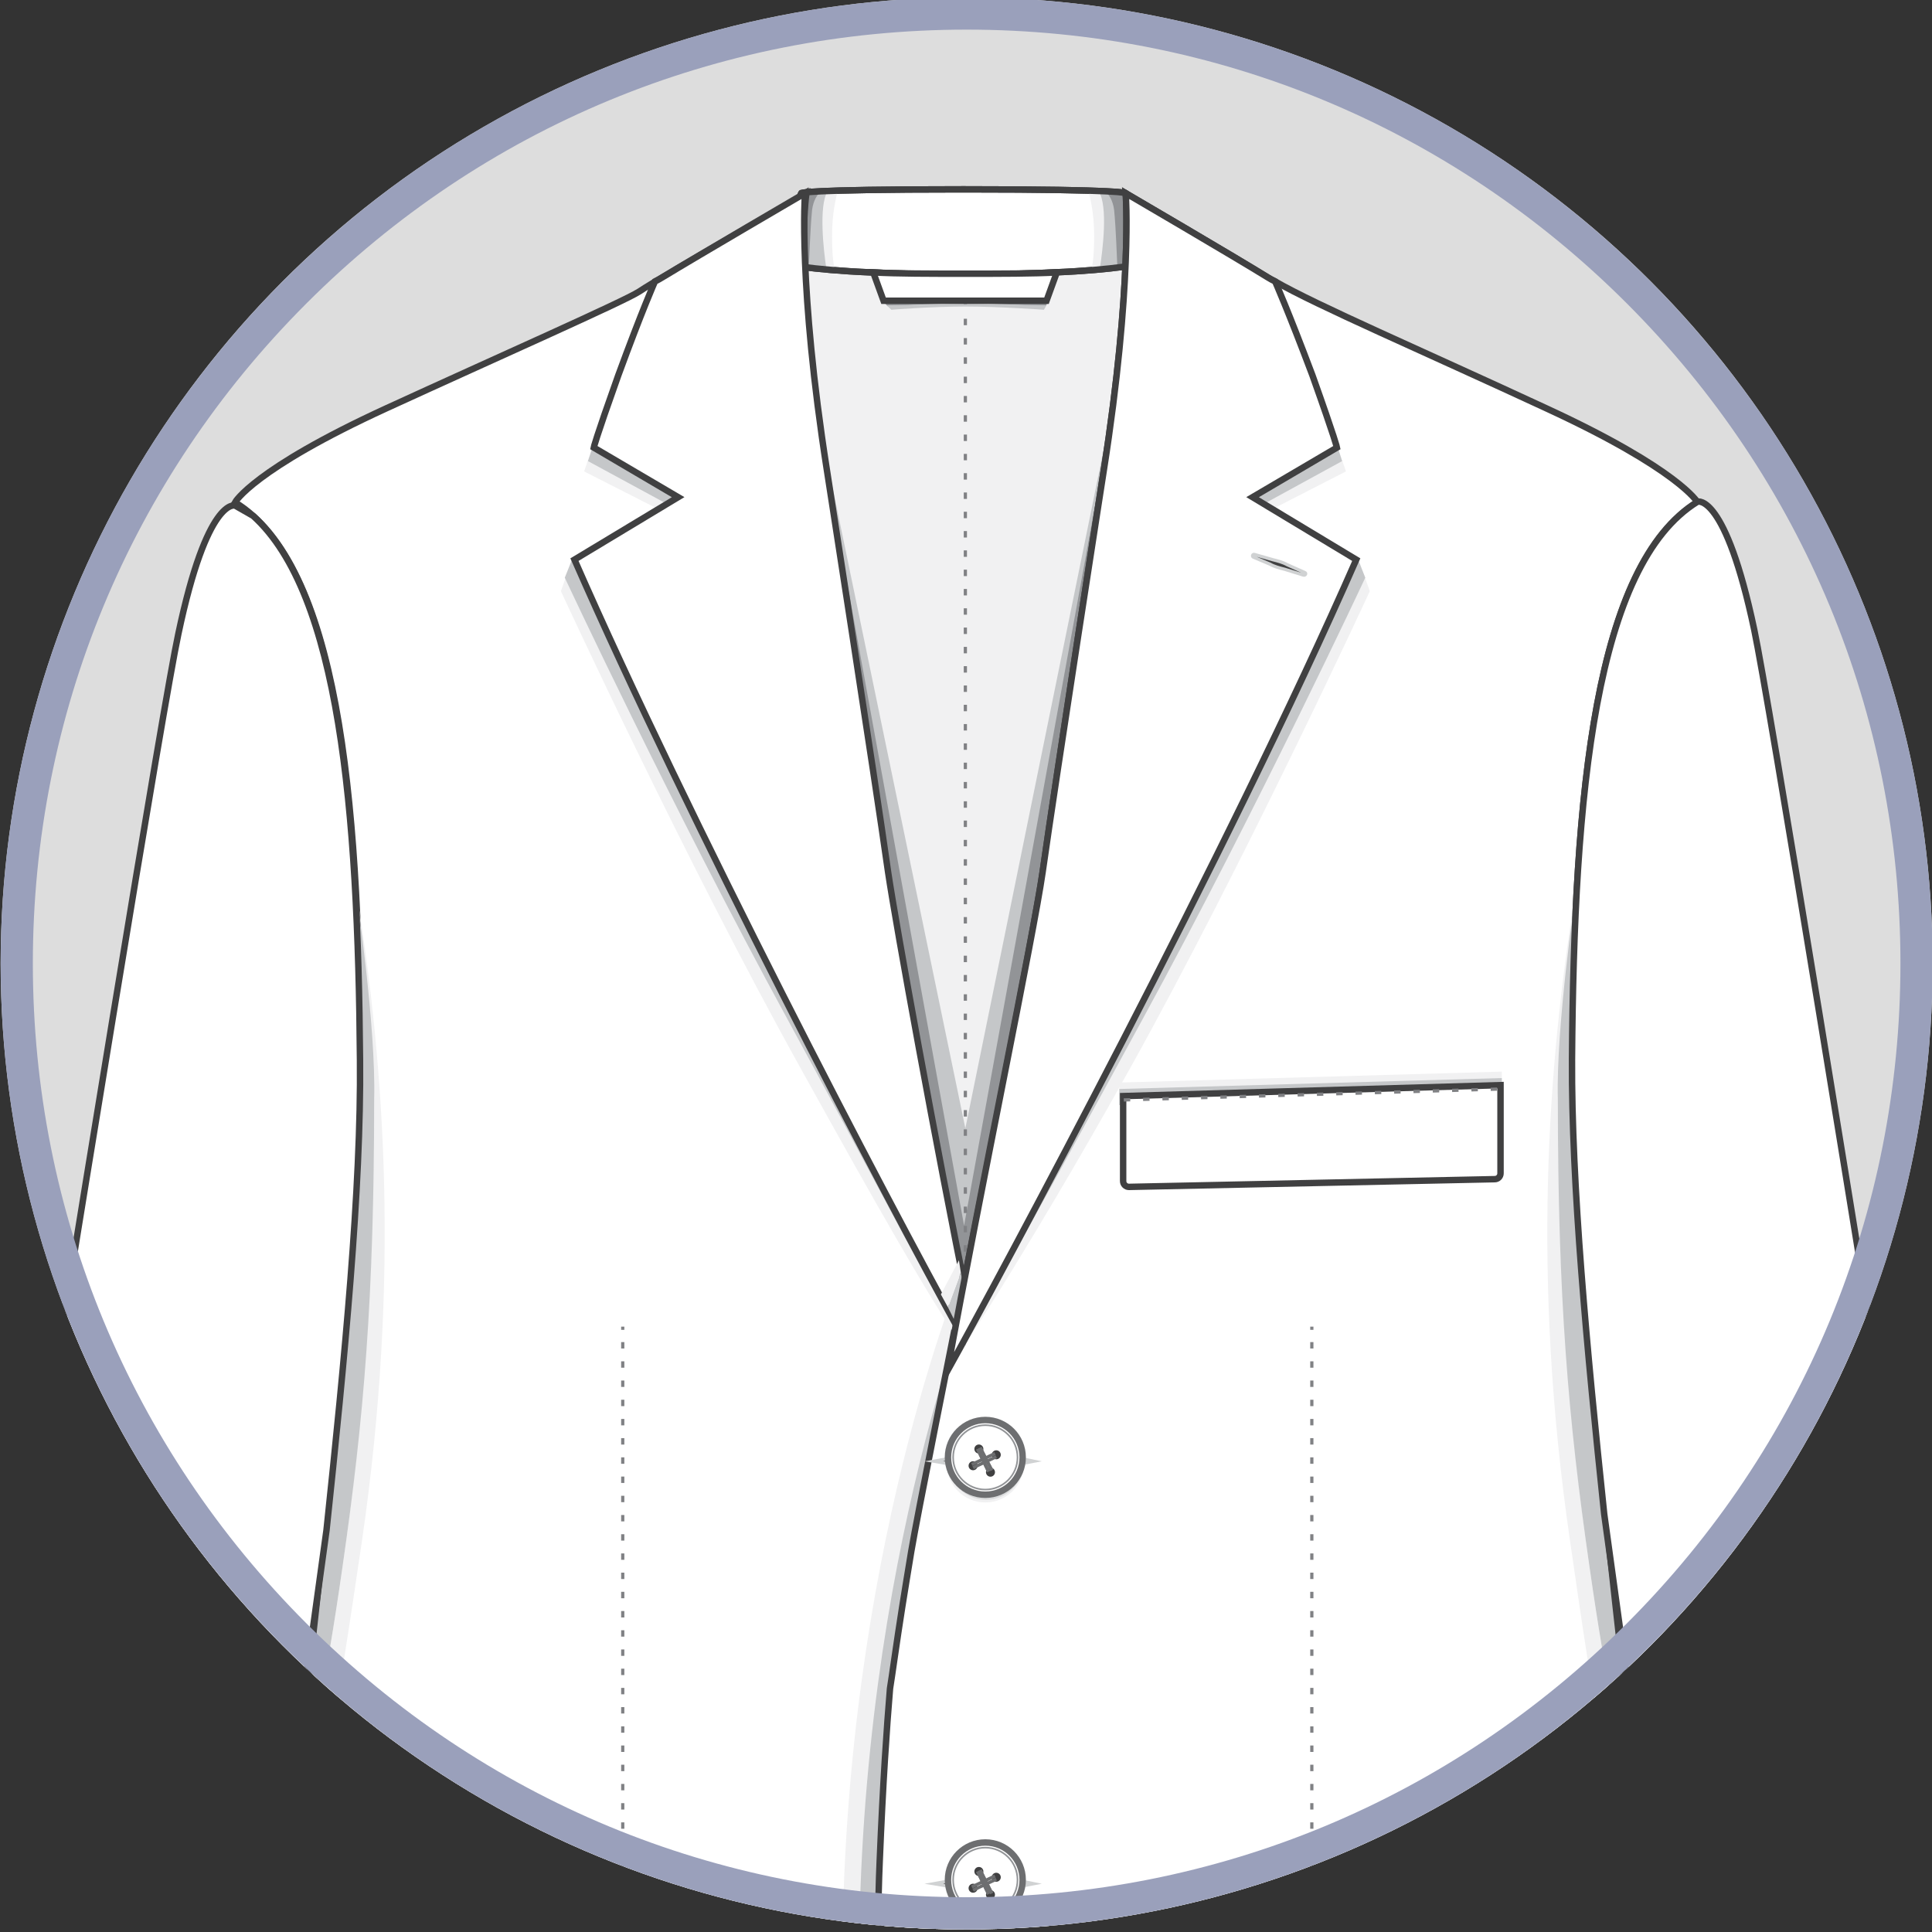 <?xml version="1.0" encoding="utf-8"?>
<!-- Generator: Adobe Illustrator 19.0.0, SVG Export Plug-In . SVG Version: 6.00 Build 0)  -->
<svg version="1.1" id="Layer_1" xmlns="http://www.w3.org/2000/svg" xmlns:xlink="http://www.w3.org/1999/xlink" x="0px" y="0px"
	 viewBox="0 0 300 300" style="enable-background:new 0 0 300 300;" xml:space="preserve">
<rect x="0" y="0" width="300" height="300" fill="#333333" stroke="none"/>
<style type="text/css">
	.st0{clip-path:url(#SVGID_2_);}
	.st1{clip-path:url(#XMLID_3_);}
	.st2{fill:#F1F1F2;stroke:#404041;stroke-miterlimit:10;}
	.st3{fill:#FFFFFF;stroke:#404041;stroke-miterlimit:10;}
	.st4{fill:#929497;}
	.st5{fill:#F1F1F2;}
	.st6{fill:#C5C7C9;}
	.st7{fill:none;stroke:#404041;stroke-miterlimit:10;}
	.st8{fill:none;stroke:#808184;stroke-width:0.5;stroke-miterlimit:10;}
	.st9{fill:none;stroke:#808184;stroke-width:0.5;stroke-miterlimit:10;stroke-dasharray:0.999,1.998;}
	.st10{fill:none;stroke:#808184;stroke-width:0.5;stroke-miterlimit:10;stroke-dasharray:1,2;}
	.st11{fill:#404041;stroke:#D0D2D3;stroke-width:0.5;stroke-miterlimit:10;}
	.st12{fill:none;stroke:#808184;stroke-width:0.5;stroke-miterlimit:10;stroke-dasharray:0.994,1.989;}
	.st13{fill:none;stroke:#808184;stroke-width:0.5;stroke-miterlimit:10;stroke-dasharray:1.017,2.033;}
	.st14{fill:none;stroke:#808184;stroke-width:0.5;stroke-miterlimit:10;stroke-dasharray:1.018,2.035;}
	.st15{fill:#DBDCDD;}
	.st16{fill:#FFFFFF;stroke:#6D6E70;stroke-miterlimit:10;}
	.st17{fill:#FFFFFF;stroke:#929497;stroke-width:0.25;stroke-miterlimit:10;}
	.st18{fill:#404041;}
	.st19{fill:none;stroke:#6D6E70;stroke-width:0.5;stroke-miterlimit:10;}
	.st20{fill:#FFFFFF;stroke:#6D6E70;stroke-width:0.5;stroke-miterlimit:10;}
	.st21{fill:none;stroke:#6D6E70;stroke-width:0.25;stroke-miterlimit:10;}
	.st22{fill:#9AA0BB;}
</style>
<g>
	<defs>
		<circle id="SVGID_1_" cx="150.1" cy="149.6" r="150"/>
	</defs>
	<use xlink:href="#SVGID_1_"  style="overflow:visible;fill:#DDDDDD;"/>
	<clipPath id="SVGID_2_">
		<use xlink:href="#SVGID_1_"  style="overflow:visible;"/>
	</clipPath>
	<g id="XMLID_254_" class="st0">
		<defs>
			<rect id="XMLID_4044_" x="-13.5" width="327.1" height="300"/>
		</defs>
		<clipPath id="XMLID_3_">
			<use xlink:href="#XMLID_4044_"  style="overflow:visible;"/>
		</clipPath>
		<g class="st1">
			<g>
				<g>
					<g>
						<g>
							<polygon class="st2" points="174.4,35.3 184.3,46.4 147.3,210.9 115.5,46.4 125,35.3 							"/>
							<path class="st3" d="M174.8,30c0,0,0.1-0.6-24.9-0.6c-0.1,0-0.2,0-0.3,0c-0.1,0-0.2,0-0.3,0c-25,0-24.9,0.6-24.9,0.6l-3,10.9
								c0,0,4.1,1,13.9,1.4c3.8,0.2,8.8,0.3,14.4,0.3c5.7,0,10.1-0.1,13.9-0.3c9.9-0.4,13.9-1.4,13.9-1.4L174.8,30z"/>
							<g>
								<path class="st4" d="M129.1,29.7c0,0-2.6,2.9-2.4,6.6c0.2,3.7,0.4,4.9,0.4,4.9h-2.7l0.3-11.1L129.1,29.7z"/>
								<path class="st5" d="M130.1,29.6c-0.7,0-1.3,0-1.8,0.1c-1.5,2.4-1.5,9.3-1.4,11.8c0.8,0.1,1.7,0.1,2.7,0.2
									c-0.2-0.7-0.4-2.3-0.4-5.1C129.2,33.2,129.8,30.7,130.1,29.6z"/>
								<path class="st6" d="M128.5,29.7c-0.4,0-0.7,0-1,0c-0.6,0.5-1.2,1.4-1.4,2.9c-0.3,3.1-0.4,7-0.5,8.8
									c0.8,0.1,1.7,0.2,2.7,0.2C127.9,39,127.1,32,128.5,29.7z"/>
							</g>
							<g>
								<path class="st4" d="M170.1,29.7c0,0,2.6,2.9,2.4,6.6c-0.2,3.7-0.4,4.9-0.4,4.9h2.7L174.6,30L170.1,29.7z"/>
								<path class="st5" d="M169,29.6c0.7,0,1.3,0,1.8,0.1c1.5,2.4,1.5,9.3,1.4,11.8c-0.8,0.1-1.7,0.1-2.7,0.2
									c0.2-0.7,0.4-2.3,0.4-5.1C169.9,33.2,169.3,30.7,169,29.6z"/>
								<path class="st6" d="M170.6,29.7c0.4,0,0.7,0,1,0c0.6,0.5,1.2,1.4,1.4,2.9c0.3,3.1,0.4,7,0.5,8.8c-0.8,0.1-1.7,0.2-2.7,0.2
									C171.2,39,172.1,32,170.6,29.7z"/>
							</g>
							<path class="st7" d="M174.8,30c0,0,0.1-0.6-24.9-0.6c-0.1,0-0.2,0-0.3,0c-0.1,0-0.2,0-0.3,0c-25,0-24.9,0.6-24.9,0.6l-3,10.9
								c0,0,4.1,1,13.9,1.4c3.8,0.2,8.8,0.3,14.4,0.3c5.7,0,10.1-0.1,13.9-0.3c9.9-0.4,13.9-1.4,13.9-1.4L174.8,30z"/>
							<g>
								<polygon class="st4" points="126.3,63.9 149.9,175.8 173,63.9 157.9,195.1 149.1,204.4 142.2,193.9 								"/>
								<polygon class="st6" points="149.7,190.3 173.6,58.9 149.9,175.2 125.8,58.9 								"/>
							</g>
							<g>
								<g>
									<line class="st8" x1="149.9" y1="44" x2="149.9" y2="44.5"/>
									<line class="st9" x1="149.9" y1="46.5" x2="149.9" y2="198.4"/>
									<line class="st8" x1="149.9" y1="199.4" x2="149.9" y2="199.9"/>
								</g>
							</g>
							<path class="st4" d="M137,46.7l0.9,0.9c0,0,6.5-0.5,12-0.5c5.5,0,12.4,0.5,12.4,0.5l0.6-0.9H137z"/>
							<path class="st6" d="M137.7,47.4l0.7,0.7c0,0,6.1-0.5,11.5-0.5c5.4,0,12.2,0.5,12.2,0.5l0.4-0.7l-12.5-0.2L137.7,47.4z"/>
							<path class="st3" d="M149.9,42.5c-5.7,0-10.4,0-14.3-0.2l1.6,4.4h12.6h0.1h12.6l1.6-4.4C160.4,42.5,155.6,42.5,149.9,42.5z"
								/>
						</g>
						<path class="st2" d="M162.6,437.7c0-0.7,0-25.3,0-25.3h-25.4v25.3H162.6z"/>
						<g>
							<polygon class="st4" points="150.1,421.8 140.3,443.8 149.9,408.7 159.9,444.2 							"/>
							<polygon class="st6" points="149.9,426.2 140.3,443.8 149.9,418.8 159.9,444.2 							"/>
						</g>
						<path class="st3" d="M163.5,289.1c-2.3-52.5-4.9-38.4-4.9-38.4l-4.5-37.8l-3.5-7.6c-5.4-27.1-12.1-60.6-13.4-69.8
							c-2.2-14.9-9.5-62.4-9.5-62.4c-4.5-28.7-2.5-43-2.5-43s-21.6,12.3-26,15.2c-2.3,1.5-22.2,10.3-39.2,18.1
							C39.3,72.9,36.5,78,36.5,78c15.9,9.8,19.2,45.2,19.5,86.6c0.3,41.5-11.2,112.2-12.6,149c-1.5,38.2-9.3,132-9.3,132
							s68.2,17.4,86.9,12.3c18.6-5.1,20.1-15.6,23.8-25.2l5.5-19.2C150.1,413.5,165.8,341.6,163.5,289.1z"/>
						<g>
							<path class="st5" d="M56.2,239.3c6-41.1,3.4-74.1-0.7-99.9c0.8,5.1,1.2,14.1,1.3,15.4c0.7,8.7,1.4,17.7,1.2,26.4
								c-0.2,18.2-1.5,39.1-4.8,62c-2.8,19.6-4.9,28.3-6.4,31.7c-0.3,2.8-0.6,5.5-0.8,8.2C49.7,282.9,52.3,265.7,56.2,239.3z"/>
							<path class="st6" d="M52.5,222.6c-1.8,17.7-3.9,35.8-5.7,52.3c1.5-3.4,3.6-12.1,6.4-31.7c3.3-22.9,4.9-41.7,4.9-72.4l0-0.1
								c0.3-11.1-2.7-31.8-2.7-30.9C57.1,164.5,54.2,207.9,52.5,222.6z"/>
						</g>
						<path class="st3" d="M55.9,164.6c-0.3-38.9-3.2-72.4-16.6-84.5l-2.8-1.6c0,0-4.3-1.4-8.8,19.9C23.1,119.7-25,422.2-25,422.2
							s8,7,24.6,7.6s25-3.5,25-3.5l26.1-188.7C53.5,211.2,56.1,184.5,55.9,164.6z"/>
						<g>
							<path class="st5" d="M149.6,196.9c0,0-18.8,44.7-18.8,108.2s21,109.4,21,109.4l-2.2-77.1l3.1-135L149.6,196.9z"/>
							<path class="st6" d="M152.2,196.9c0,0-18.8,44.7-18.8,108.2s21,109.4,21,109.4l-2.2-77.1l3.1-135L152.2,196.9z"/>
						</g>
						<g>
							<path class="st3" d="M244.1,164.6c0.3-41.5,3.6-76.8,19.5-86.6c0,0-2.9-5.1-23.5-14.6c-19.4-9-35.7-16-42.1-19.7
								c-0.4-0.2-0.8-0.4-1.1-0.6c-5.5-3.4-22.1-13.1-22.1-13.1s1.1,14.3-3.4,43c0,0-7.4,47.5-9.5,62.4
								c-2.2,14.9-18.4,93.7-20.4,105.5c-0.5,3.1-1,6-1.4,8.6c-0.9,5.7-1.6,10.9-1.9,12.7c-0.5,6-1.1,14.6-1.6,26.8
								c-2.3,52.5,13.3,124.4,13.3,124.4l5.7,19.4c3.7,9.7,4.9,19.9,23.6,25c18.6,5.1,84.4-12.3,84.4-12.3s-5.4-93.8-6.9-132
								C255.3,276.8,243.8,206.1,244.1,164.6z"/>
						</g>
						<g>
							<path class="st5" d="M243.8,239.3c-6-41.1-3.4-74.1,0.7-99.9c-0.8,5.1-1.2,14.1-1.3,15.4c-0.7,8.7-1.4,17.7-1.2,26.4
								c0.2,18.2,1.5,39.1,4.8,62c2.8,19.6,4.9,28.3,6.4,31.7c0.3,2.8,0.6,5.5,0.8,8.2C250.2,282.9,247.6,265.7,243.8,239.3z"/>
							<path class="st6" d="M247.5,222.6c1.8,17.7,3.9,35.8,5.7,52.3c-1.5-3.4-3.6-12.1-6.4-31.7c-3.3-22.9-4.9-41.7-4.9-72.4l0-0.1
								c-0.3-11.1,2.7-31.8,2.7-30.9C242.9,164.5,245.7,207.9,247.5,222.6z"/>
						</g>
						<path class="st3" d="M272.4,97.8c-4.5-21.3-8.8-19.9-8.8-19.9l0,0c-15.9,9.8-19.2,45.2-19.5,86.6c-0.1,19.3,2.3,45,5,70.6
							l26.3,190.6c0,0,8.4,4.1,25,3.5c16.6-0.6,24.6-7.6,24.6-7.6S276.9,119.2,272.4,97.8z"/>
					</g>
				</g>
			</g>
			<g>
				<polygon class="st5" points="233.2,168.9 233.2,166.4 173.8,168.1 173.8,170.6 				"/>
				<polygon class="st6" points="233.2,169.9 233.2,167.4 173.8,169.1 173.8,171.6 				"/>
				<path class="st3" d="M233,168.5v13.7c0,0.5-0.4,0.9-0.9,0.9l-56.8,1.2c-0.5,0-0.9-0.4-0.9-0.9v-13.2L233,168.5z"/>
				<line class="st10" x1="174.5" y1="170.8" x2="233" y2="169.1"/>
			</g>
			<g>
				<g>
					<path class="st5" d="M124.5,166.2c-18-32.3-37.4-74.4-37.4-74.4l1.8-5.1l60.6,120.3c0,0,0.6,2.7-0.4,1.4
						C144.6,202.1,135.9,186.8,124.5,166.2z"/>
					<path class="st6" d="M122.3,158.3c-17.9-32.8-34.6-68.6-34.6-68.6l1.2-3L149.3,207c0,0,1.5,3.5,0,1
						C144.7,200.4,135,181.6,122.3,158.3z"/>
					<polygon class="st5" points="102.5,79.2 90.7,73.2 92.6,67.7 104.9,64.4 112.9,76 108.2,79.2 					"/>
					<polygon class="st6" points="103.1,78 91.3,71.6 93.3,65.6 105.5,62.1 113.5,74.5 108.9,78 					"/>
				</g>
				<path class="st3" d="M105.3,77.2l-13.1-7.7c0,0,0.2-1.1,3.8-11.2c3.7-10.1,5.7-14.6,5.7-14.6c0.4-0.2,0.8-0.4,1.1-0.6
					C108.4,39.7,125,30,125,30s-1.1,14.3,3.4,43c0,0,7.4,47.5,9.5,62.4c1.3,8.7,7.3,41.7,12.6,67.9c0.2,0.8-0.3,5.5-1.3,3.8
					c-11.8-21.3-42.3-79.8-60-120.2L105.3,77.2z"/>
				<g>
					<polygon class="st6" points="149.2,197.6 147.2,203 148.9,206.4 149.6,199.9 					"/>
					<polygon class="st5" points="146.1,201 148.9,195.7 149.2,197.6 147.2,203 					"/>
				</g>
				<g>
					<path class="st5" d="M175.3,166.2c18-32.3,37.4-74.4,37.4-74.4l-1.8-5.1l-63.7,126.2C147.1,212.9,158.1,197,175.3,166.2z"/>
					<path class="st6" d="M177.4,158.3c17.9-32.8,34.6-68.6,34.6-68.6l-1.2-3l-63.4,126.2C147.4,212.9,159.4,191.4,177.4,158.3z"/>
					<polygon class="st5" points="197.3,79.2 209,73.2 207.1,67.7 194.9,64.4 186.9,76 191.5,79.2 					"/>
					<polygon class="st6" points="196.7,78 208.4,71.6 206.5,65.6 194.3,62.1 186.3,74.5 190.9,78 					"/>
				</g>
				<path class="st3" d="M194.5,77.2l13.1-7.7c0,0-0.2-1.1-3.8-11.2C200,48.2,198,43.7,198,43.7c-0.4-0.2-0.8-0.4-1.1-0.6
					c-5.5-3.4-22.1-13.1-22.1-13.1s1.1,14.3-3.4,43c0,0-7.4,47.5-9.5,62.4c-1.4,9.8-9.7,49.5-14.8,77.5c8-14.4,43.8-81,63.5-126
					L194.5,77.2z"/>
				<path class="st11" d="M202.6,88.9l-2.7-1.2c-0.7-0.4-1.5-0.6-2.3-0.8l-2.8-0.8c-0.3-0.1-0.4,0.3-0.2,0.4l2.6,1.1
					c0.7,0.4,1.5,0.6,2.3,0.8l2.9,0.9C202.7,89.4,202.9,89,202.6,88.9z"/>
			</g>
			<g>
				<g>
					<g>
						<g>
							<line class="st8" x1="203.7" y1="206" x2="203.7" y2="206.5"/>
							<line class="st12" x1="203.7" y1="208.4" x2="203.7" y2="311.8"/>
							<line class="st8" x1="203.7" y1="312.8" x2="203.7" y2="313.3"/>
						</g>
					</g>
					<g>
						<path class="st5" d="M195.4,317l-1.3,17.7c-0.6,10.1,4.2,13.2,9.2,13.2h54.7l-0.2-4.6L195.4,317z"/>
						<path class="st6" d="M195.4,316.4l-0.6,14.5c-0.6,10.1,2.8,15.7,8.6,15.7h54.6l-0.2-4.6L195.4,316.4z"/>
						<path class="st3" d="M195.4,320.9v-5.1h61.5l1.5,29.8h-53.7c-7.1,0-9.2-8.4-9.2-15.5v0V320.9z"/>
						<g>
							<g>
								<line class="st8" x1="195.9" y1="318.9" x2="196.4" y2="318.9"/>
								<line class="st13" x1="198.5" y1="318.9" x2="255.4" y2="318.9"/>
								<line class="st8" x1="256.4" y1="318.9" x2="256.9" y2="318.9"/>
							</g>
						</g>
					</g>
				</g>
				<g>
					<g>
						<g>
							<line class="st8" x1="96.7" y1="206" x2="96.7" y2="206.5"/>
							<line class="st12" x1="96.7" y1="208.4" x2="96.7" y2="311.8"/>
							<line class="st8" x1="96.7" y1="312.8" x2="96.7" y2="313.3"/>
						</g>
					</g>
					<g>
						<path class="st5" d="M105,317l1.3,17.7c0.6,10.1-4.2,13.2-9.2,13.2H42.4l0.2-4.6L105,317z"/>
						<path class="st6" d="M105,316.4l0.6,14.5c0.6,10.1-2.8,15.7-8.6,15.7H42.4l0.2-4.6L105,316.4z"/>
						<path class="st3" d="M105,320.9v-5.1H43.5L42,345.6h53.7c7.1,0,9.2-8.4,9.2-15.5v0V320.9z"/>
						<g>
							<g>
								<line class="st8" x1="104.6" y1="318.9" x2="104.1" y2="318.9"/>
								<line class="st14" x1="102" y1="318.9" x2="45" y2="318.9"/>
								<line class="st8" x1="44" y1="318.9" x2="43.5" y2="318.9"/>
							</g>
						</g>
					</g>
				</g>
			</g>
			<g>
				<g id="XMLID_7569_">
					<circle id="XMLID_7584_" class="st5" cx="153" cy="227.3" r="6"/>
					<circle id="XMLID_7583_" class="st15" cx="153.1" cy="227.1" r="5.8"/>
					<polygon id="XMLID_7582_" class="st11" points="160.5,226.9 153.2,225.4 145,226.9 153.3,228.3 					"/>
					<circle id="XMLID_7581_" class="st16" cx="153" cy="226.3" r="5.8"/>
					<circle id="XMLID_7580_" class="st17" cx="153" cy="226.3" r="5"/>
					<circle id="XMLID_7579_" class="st18" cx="152" cy="225" r="0.7"/>
					<circle id="XMLID_7578_" class="st18" cx="153.8" cy="228.6" r="0.7"/>
					<line id="XMLID_7577_" class="st19" x1="151.8" y1="225" x2="153.5" y2="228.5"/>
					<line id="XMLID_7576_" class="st19" x1="152.2" y1="224.8" x2="154" y2="228.3"/>
					<line id="XMLID_7575_" class="st19" x1="151.8" y1="225" x2="153.5" y2="228.5"/>
					<line id="XMLID_7574_" class="st19" x1="152.2" y1="224.8" x2="154" y2="228.3"/>
					<circle id="XMLID_7573_" class="st18" cx="151.1" cy="227.6" r="0.7"/>
					<circle id="XMLID_7572_" class="st18" cx="154.7" cy="225.9" r="0.7"/>
					<line id="XMLID_7571_" class="st19" x1="151.1" y1="227.9" x2="154.7" y2="226.2"/>
					<line id="XMLID_7570_" class="st19" x1="150.9" y1="227.4" x2="154.5" y2="225.7"/>
				</g>
				<g id="XMLID_7553_">
					<circle id="XMLID_7568_" class="st5" cx="153" cy="292.9" r="6"/>
					<circle id="XMLID_7567_" class="st15" cx="153.1" cy="292.7" r="5.8"/>
					<polygon id="XMLID_7566_" class="st11" points="160.5,292.5 153.2,291 145,292.5 153.3,293.9 					"/>
					<circle id="XMLID_7565_" class="st16" cx="153" cy="291.9" r="5.8"/>
					<circle id="XMLID_7564_" class="st17" cx="153" cy="291.9" r="5"/>
					<circle id="XMLID_7563_" class="st18" cx="152" cy="290.6" r="0.7"/>
					<circle id="XMLID_7562_" class="st18" cx="153.8" cy="294.2" r="0.7"/>
					<line id="XMLID_7561_" class="st19" x1="151.8" y1="290.6" x2="153.5" y2="294.1"/>
					<line id="XMLID_7560_" class="st19" x1="152.2" y1="290.4" x2="154" y2="294"/>
					<line id="XMLID_7559_" class="st19" x1="151.8" y1="290.6" x2="153.5" y2="294.1"/>
					<line id="XMLID_7558_" class="st19" x1="152.2" y1="290.4" x2="154" y2="294"/>
					<circle id="XMLID_7557_" class="st18" cx="151.1" cy="293.2" r="0.7"/>
					<circle id="XMLID_7556_" class="st18" cx="154.7" cy="291.5" r="0.7"/>
					<line id="XMLID_7555_" class="st19" x1="151.1" y1="293.5" x2="154.7" y2="291.8"/>
					<line id="XMLID_7554_" class="st19" x1="150.9" y1="293" x2="154.5" y2="291.3"/>
				</g>
			</g>
			<g>
				<g>
					<g id="XMLID_13306_">
						<path class="st11" d="M318.3,402.9l-4.2,0.3l-4,1.2c-0.3,0.1-0.2,0.5,0.1,0.4l4.2-0.3l4-1.2
							C318.6,403.2,318.6,402.8,318.3,402.9z"/>
						<circle id="XMLID_13318_" class="st5" cx="315.6" cy="403.8" r="3.1"/>
						<circle id="XMLID_13317_" class="st15" cx="315.7" cy="403.7" r="3"/>
						<circle id="XMLID_13316_" class="st20" cx="315.6" cy="403.3" r="3"/>
						<circle id="XMLID_13315_" class="st17" cx="315.6" cy="403.3" r="2.6"/>
						<circle id="XMLID_13314_" class="st18" cx="315.1" cy="402.6" r="0.4"/>
						<circle id="XMLID_13313_" class="st18" cx="316" cy="404.4" r="0.4"/>
						<line id="XMLID_13312_" class="st21" x1="315" y1="402.6" x2="315.9" y2="404.4"/>
						<line id="XMLID_13311_" class="st21" x1="315.2" y1="402.5" x2="316.1" y2="404.3"/>
						<circle id="XMLID_13310_" class="st18" cx="314.6" cy="404" r="0.4"/>
						<circle id="XMLID_13309_" class="st18" cx="316.5" cy="403.1" r="0.4"/>
						<line id="XMLID_13308_" class="st21" x1="314.6" y1="404.1" x2="316.5" y2="403.2"/>
						<line id="XMLID_13307_" class="st21" x1="314.5" y1="403.9" x2="316.4" y2="403"/>
					</g>
					<g id="XMLID_13293_">
						<path class="st11" d="M317,396l-4.2,0.3l-4,1.2c-0.3,0.1-0.2,0.5,0.1,0.4l4.2-0.3l4-1.2C317.4,396.3,317.3,396,317,396z"/>
						<circle id="XMLID_13305_" class="st5" cx="314.3" cy="396.9" r="3.1"/>
						<circle id="XMLID_13304_" class="st15" cx="314.4" cy="396.8" r="3"/>
						<circle id="XMLID_13303_" class="st20" cx="314.3" cy="396.4" r="3"/>
						<circle id="XMLID_13302_" class="st17" cx="314.3" cy="396.4" r="2.6"/>
						<circle id="XMLID_13301_" class="st18" cx="313.8" cy="395.7" r="0.4"/>
						<circle id="XMLID_13300_" class="st18" cx="314.7" cy="397.6" r="0.4"/>
						<line id="XMLID_13299_" class="st21" x1="313.7" y1="395.7" x2="314.6" y2="397.6"/>
						<line id="XMLID_13298_" class="st21" x1="313.9" y1="395.6" x2="314.8" y2="397.5"/>
						<circle id="XMLID_13297_" class="st18" cx="313.4" cy="397.1" r="0.4"/>
						<circle id="XMLID_13296_" class="st18" cx="315.2" cy="396.2" r="0.4"/>
						<line id="XMLID_13295_" class="st21" x1="313.4" y1="397.2" x2="315.2" y2="396.3"/>
						<line id="XMLID_13294_" class="st21" x1="313.3" y1="397" x2="315.1" y2="396.1"/>
					</g>
					<g id="XMLID_13280_">
						<path class="st11" d="M319.6,409.7l-4.2,0.3l-4,1.2c-0.3,0.1-0.2,0.5,0.1,0.4l4.2-0.3l4-1.2
							C319.9,410.1,319.8,409.7,319.6,409.7z"/>
						<circle id="XMLID_13292_" class="st5" cx="316.9" cy="410.7" r="3.1"/>
						<circle id="XMLID_13291_" class="st15" cx="316.9" cy="410.6" r="3"/>
						<circle id="XMLID_13290_" class="st20" cx="316.9" cy="410.1" r="3"/>
						<circle id="XMLID_13289_" class="st17" cx="316.9" cy="410.1" r="2.6"/>
						<circle id="XMLID_13288_" class="st18" cx="316.4" cy="409.5" r="0.4"/>
						<circle id="XMLID_13287_" class="st18" cx="317.3" cy="411.3" r="0.4"/>
						<line id="XMLID_13286_" class="st21" x1="316.2" y1="409.5" x2="317.1" y2="411.3"/>
						<line id="XMLID_13285_" class="st21" x1="316.5" y1="409.4" x2="317.4" y2="411.2"/>
						<circle id="XMLID_13284_" class="st18" cx="315.9" cy="410.8" r="0.4"/>
						<circle id="XMLID_13283_" class="st18" cx="317.8" cy="409.9" r="0.4"/>
						<line id="XMLID_13282_" class="st21" x1="315.9" y1="411" x2="317.8" y2="410.1"/>
						<line id="XMLID_13281_" class="st21" x1="315.8" y1="410.7" x2="317.7" y2="409.8"/>
					</g>
					<g id="XMLID_13267_">
						<path class="st11" d="M320.9,416.6l-4.2,0.3l-4,1.2c-0.3,0.1-0.2,0.5,0.1,0.4l4.2-0.3l4-1.2
							C321.2,417,321.1,416.6,320.9,416.6z"/>
						<circle id="XMLID_13279_" class="st5" cx="318.2" cy="417.6" r="3.1"/>
						<circle id="XMLID_13278_" class="st15" cx="318.2" cy="417.4" r="3"/>
						<circle id="XMLID_13277_" class="st20" cx="318.2" cy="417" r="3"/>
						<circle id="XMLID_13276_" class="st17" cx="318.2" cy="417" r="2.6"/>
						<circle id="XMLID_13275_" class="st18" cx="317.7" cy="416.3" r="0.4"/>
						<circle id="XMLID_13274_" class="st18" cx="318.6" cy="418.2" r="0.4"/>
						<line id="XMLID_13273_" class="st21" x1="317.5" y1="416.3" x2="318.4" y2="418.2"/>
						<line id="XMLID_13272_" class="st21" x1="317.8" y1="416.2" x2="318.7" y2="418.1"/>
						<circle id="XMLID_13271_" class="st18" cx="317.2" cy="417.7" r="0.4"/>
						<circle id="XMLID_13270_" class="st18" cx="319.1" cy="416.8" r="0.4"/>
						<line id="XMLID_13269_" class="st21" x1="317.2" y1="417.9" x2="319.1" y2="417"/>
						<line id="XMLID_13268_" class="st21" x1="317.1" y1="417.6" x2="318.9" y2="416.7"/>
					</g>
				</g>
				<g>
					<g id="XMLID_13254_">
						<path class="st11" d="M-18.7,402.9l4.2,0.3l4,1.2c0.3,0.1,0.2,0.5-0.1,0.4l-4.2-0.3l-4-1.2C-19.1,403.2-19,402.8-18.7,402.9z"
							/>
						<circle id="XMLID_13266_" class="st5" cx="-16" cy="403.8" r="3.1"/>
						<circle id="XMLID_13265_" class="st15" cx="-16.1" cy="403.7" r="3"/>
						<circle id="XMLID_13264_" class="st20" cx="-16" cy="403.3" r="3"/>
						<circle id="XMLID_13263_" class="st17" cx="-16" cy="403.3" r="2.6"/>
						<circle id="XMLID_13262_" class="st18" cx="-15.5" cy="402.6" r="0.4"/>
						<circle id="XMLID_13261_" class="st18" cx="-16.4" cy="404.4" r="0.4"/>
						<line id="XMLID_13260_" class="st21" x1="-15.4" y1="402.6" x2="-16.3" y2="404.4"/>
						<line id="XMLID_13259_" class="st21" x1="-15.6" y1="402.5" x2="-16.5" y2="404.3"/>
						<circle id="XMLID_13258_" class="st18" cx="-15.1" cy="404" r="0.4"/>
						<circle id="XMLID_13257_" class="st18" cx="-16.9" cy="403.1" r="0.4"/>
						<line id="XMLID_13256_" class="st21" x1="-15.1" y1="404.1" x2="-16.9" y2="403.2"/>
						<line id="XMLID_13255_" class="st21" x1="-15" y1="403.9" x2="-16.8" y2="403"/>
					</g>
					<g id="XMLID_10579_">
						<path class="st11" d="M-17.4,396l4.2,0.3l4,1.2c0.3,0.1,0.2,0.5-0.1,0.4l-4.2-0.3l-4-1.2C-17.8,396.3-17.7,396-17.4,396z"/>
						<circle id="XMLID_13253_" class="st5" cx="-14.7" cy="396.9" r="3.1"/>
						<circle id="XMLID_13252_" class="st15" cx="-14.8" cy="396.8" r="3"/>
						<circle id="XMLID_13251_" class="st20" cx="-14.7" cy="396.4" r="3"/>
						<circle id="XMLID_13250_" class="st17" cx="-14.7" cy="396.4" r="2.6"/>
						<circle id="XMLID_13249_" class="st18" cx="-14.3" cy="395.7" r="0.4"/>
						<circle id="XMLID_13248_" class="st18" cx="-15.2" cy="397.6" r="0.4"/>
						<line id="XMLID_13247_" class="st21" x1="-14.1" y1="395.7" x2="-15" y2="397.6"/>
						<line id="XMLID_10584_" class="st21" x1="-14.4" y1="395.6" x2="-15.3" y2="397.5"/>
						<circle id="XMLID_10583_" class="st18" cx="-13.8" cy="397.1" r="0.4"/>
						<circle id="XMLID_10582_" class="st18" cx="-15.6" cy="396.2" r="0.4"/>
						<line id="XMLID_10581_" class="st21" x1="-13.8" y1="397.2" x2="-15.6" y2="396.3"/>
						<line id="XMLID_10580_" class="st21" x1="-13.7" y1="397" x2="-15.5" y2="396.1"/>
					</g>
					<g id="XMLID_10566_">
						<path class="st11" d="M-20,409.7l4.2,0.3l4,1.2c0.3,0.1,0.2,0.5-0.1,0.4l-4.2-0.3l-4-1.2C-20.3,410.1-20.3,409.7-20,409.7z"/>
						<circle id="XMLID_10578_" class="st5" cx="-17.3" cy="410.7" r="3.1"/>
						<circle id="XMLID_10577_" class="st15" cx="-17.4" cy="410.6" r="3"/>
						<circle id="XMLID_10576_" class="st20" cx="-17.3" cy="410.1" r="3"/>
						<circle id="XMLID_10575_" class="st17" cx="-17.3" cy="410.1" r="2.6"/>
						<circle id="XMLID_10574_" class="st18" cx="-16.8" cy="409.5" r="0.4"/>
						<circle id="XMLID_10573_" class="st18" cx="-17.7" cy="411.3" r="0.4"/>
						<line id="XMLID_10572_" class="st21" x1="-16.7" y1="409.5" x2="-17.6" y2="411.3"/>
						<line id="XMLID_10571_" class="st21" x1="-16.9" y1="409.4" x2="-17.8" y2="411.2"/>
						<circle id="XMLID_10570_" class="st18" cx="-16.3" cy="410.8" r="0.4"/>
						<circle id="XMLID_10569_" class="st18" cx="-18.2" cy="409.9" r="0.4"/>
						<line id="XMLID_10568_" class="st21" x1="-16.3" y1="411" x2="-18.2" y2="410.1"/>
						<line id="XMLID_10567_" class="st21" x1="-16.2" y1="410.7" x2="-18.1" y2="409.8"/>
					</g>
					<g id="XMLID_10553_">
						<path class="st11" d="M-21.3,416.6l4.2,0.3l4,1.2c0.3,0.1,0.2,0.5-0.1,0.4l-4.2-0.3l-4-1.2C-21.6,417-21.6,416.6-21.3,416.6z"
							/>
						<circle id="XMLID_10565_" class="st5" cx="-18.6" cy="417.6" r="3.1"/>
						<circle id="XMLID_10564_" class="st15" cx="-18.6" cy="417.4" r="3"/>
						<circle id="XMLID_10563_" class="st20" cx="-18.6" cy="417" r="3"/>
						<circle id="XMLID_10562_" class="st17" cx="-18.6" cy="417" r="2.6"/>
						<circle id="XMLID_10561_" class="st18" cx="-18.1" cy="416.3" r="0.4"/>
						<circle id="XMLID_10560_" class="st18" cx="-19" cy="418.2" r="0.4"/>
						<line id="XMLID_10559_" class="st21" x1="-17.9" y1="416.3" x2="-18.9" y2="418.2"/>
						<line id="XMLID_10558_" class="st21" x1="-18.2" y1="416.2" x2="-19.1" y2="418.1"/>
						<circle id="XMLID_10557_" class="st18" cx="-17.6" cy="417.7" r="0.4"/>
						<circle id="XMLID_10556_" class="st18" cx="-19.5" cy="416.8" r="0.4"/>
						<line id="XMLID_10555_" class="st21" x1="-17.6" y1="417.9" x2="-19.5" y2="417"/>
						<line id="XMLID_10554_" class="st21" x1="-17.5" y1="417.6" x2="-19.4" y2="416.7"/>
					</g>
				</g>
			</g>
		</g>
	</g>
	<g id="XMLID_1_" class="st0">
		<defs>
			<rect id="XMLID_4932_" x="-13.5" width="327.1" height="300"/>
		</defs>
		<clipPath id="XMLID_4_">
			<use xlink:href="#XMLID_4932_"  style="overflow:visible;"/>
		</clipPath>
	</g>
	<g class="st0">
		<path class="st22" d="M150.1,4.6c38.7,0,75.1,15.1,102.5,42.5c27.4,27.4,42.5,63.8,42.5,102.5s-15.1,75.1-42.5,102.5
			c-27.4,27.4-63.8,42.5-102.5,42.5S75,279.5,47.6,252.1C20.2,224.7,5.1,188.3,5.1,149.6S20.2,74.5,47.6,47.1
			C75,19.7,111.4,4.6,150.1,4.6 M150.1-0.4c-82.8,0-150,67.2-150,150s67.2,150,150,150s150-67.2,150-150S232.9-0.4,150.1-0.4
			L150.1-0.4z"/>
	</g>
</g>
</svg>
